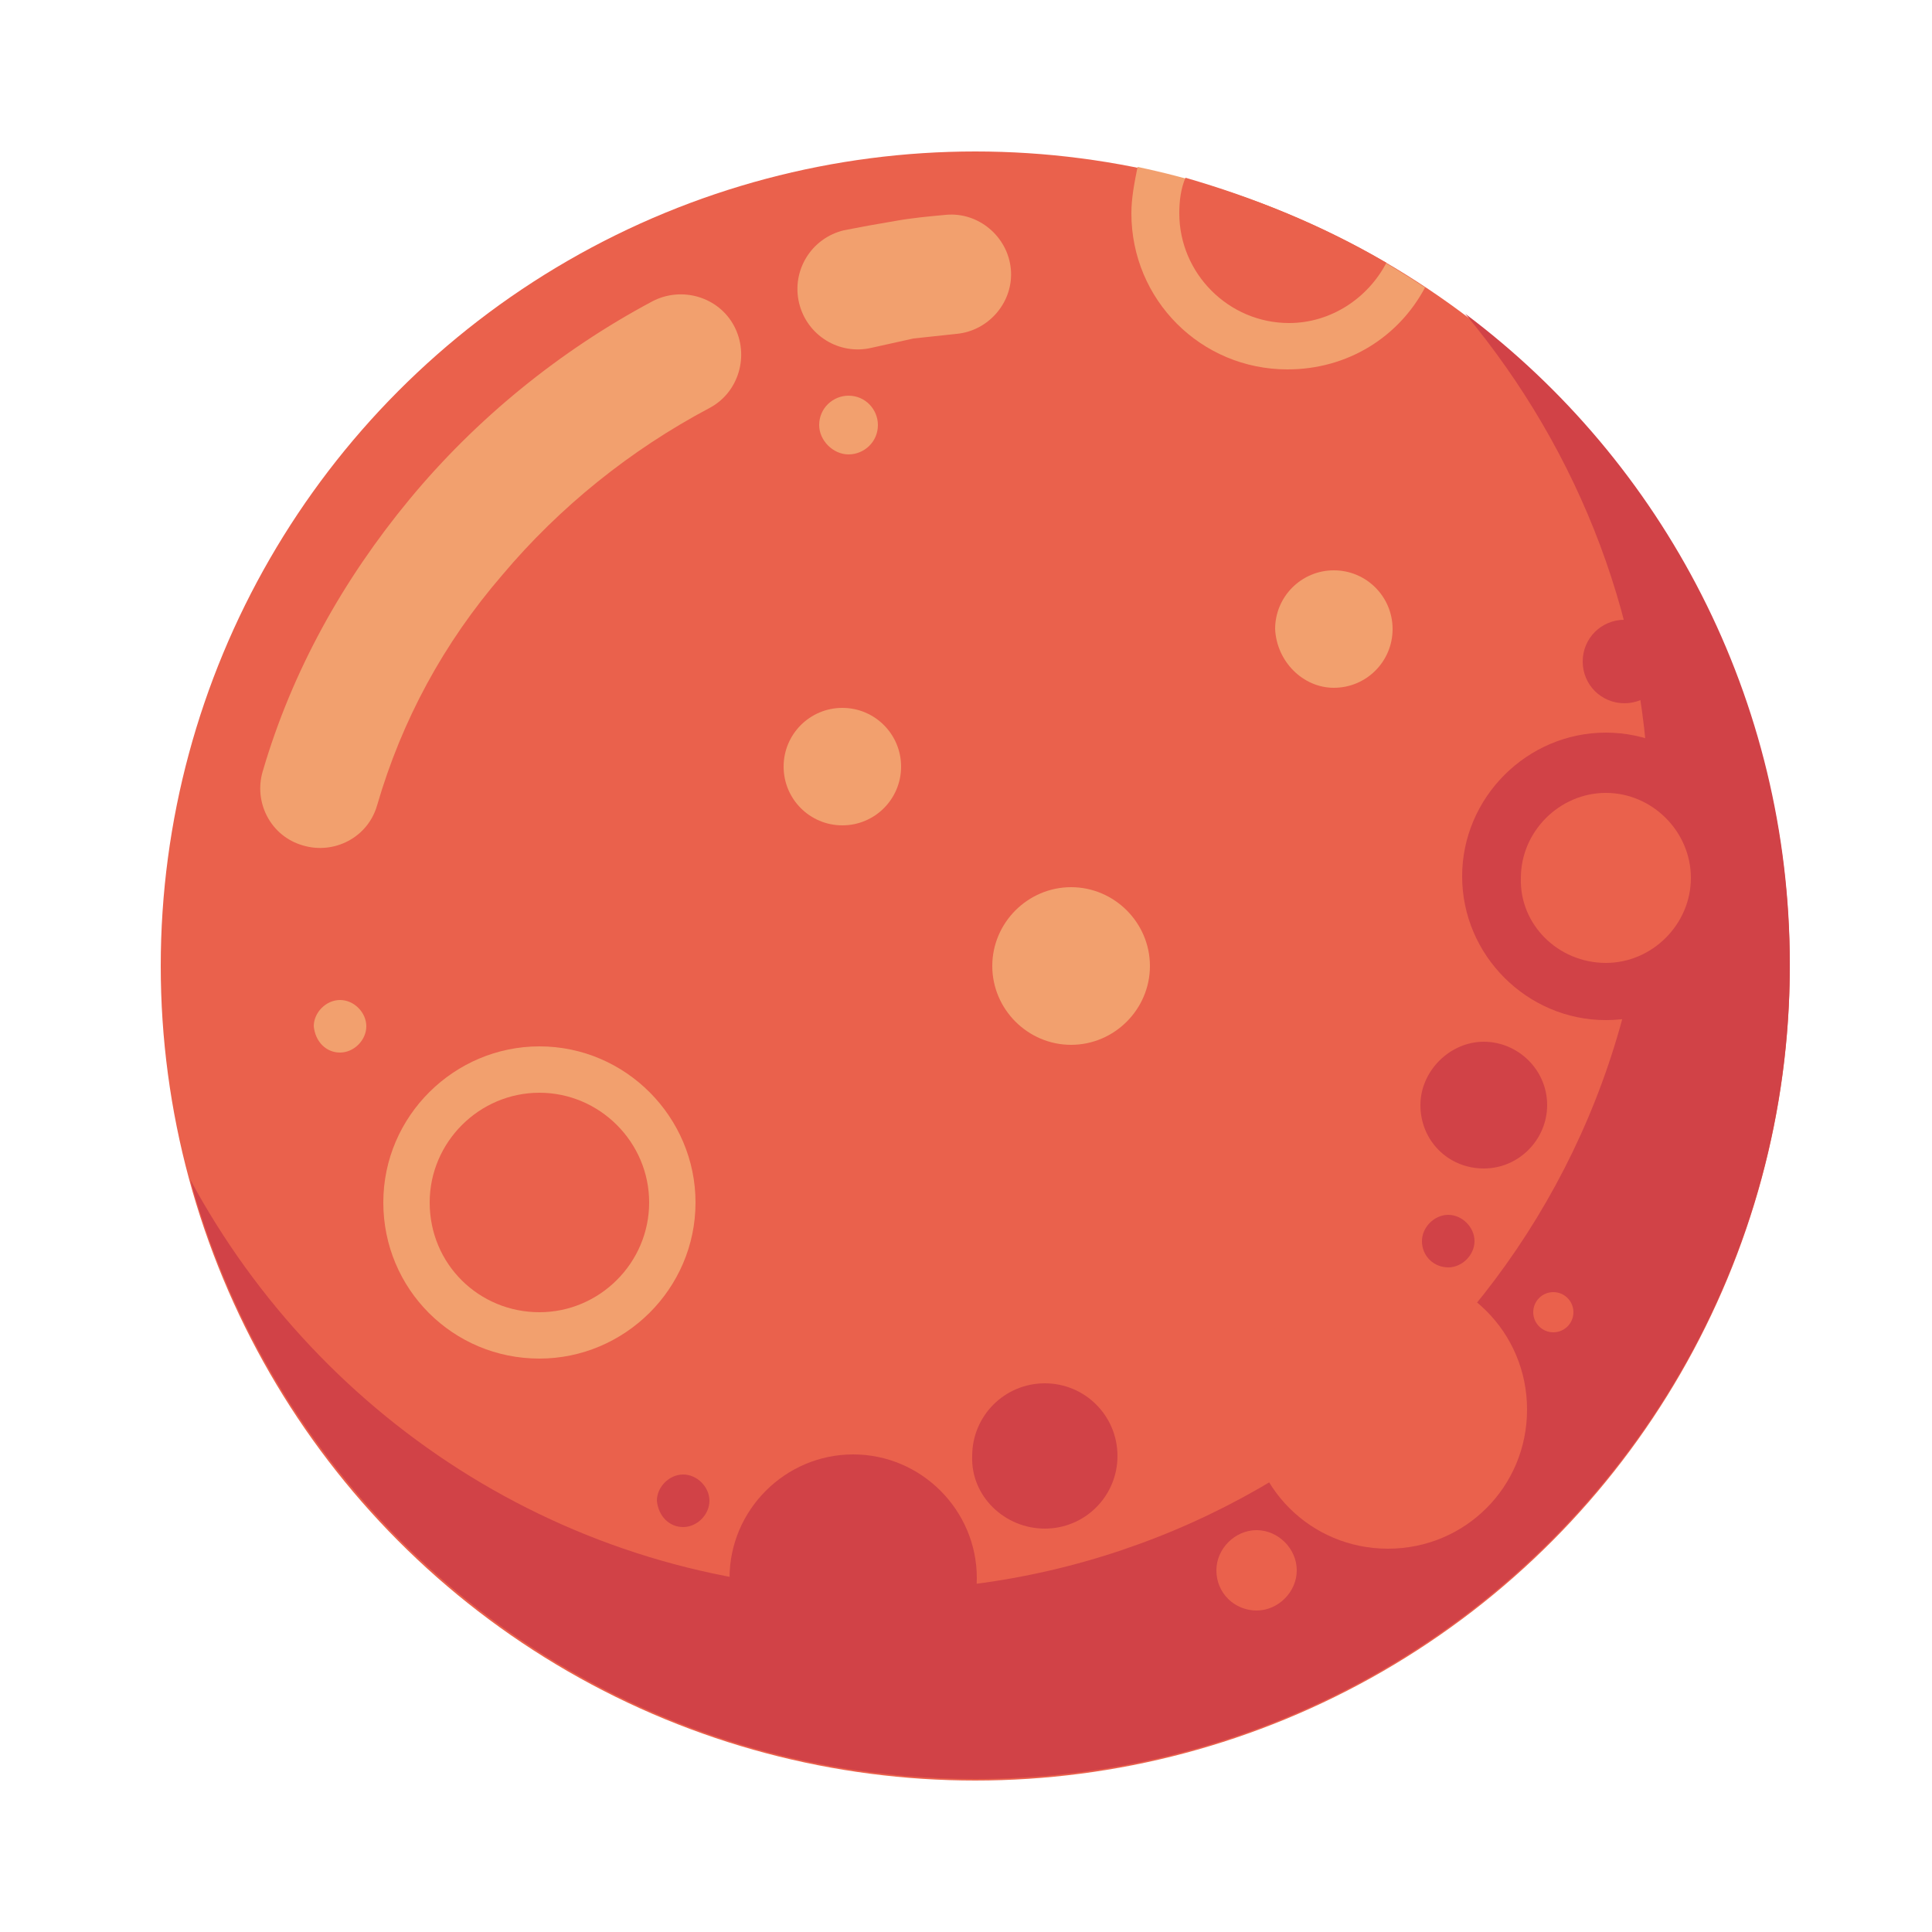 <?xml version="1.0" encoding="utf-8"?>
<!-- Generator: Adobe Illustrator 19.0.0, SVG Export Plug-In . SVG Version: 6.00 Build 0)  -->
<svg version="1.1" id="Layer_1" xmlns="http://www.w3.org/2000/svg" xmlns:xlink="http://www.w3.org/1999/xlink" x="0px" y="0px"
	 viewBox="0 0 125 125" enable-background="new 0 0 125 125" xml:space="preserve">
<g>
	<circle id="XMLID_2_" fill-rule="evenodd" clip-rule="evenodd" fill="#EA614C" cx="63.1" cy="62.5" r="52.7"/>
	<path id="XMLID_3_" fill-rule="evenodd" clip-rule="evenodd" fill="#D14247" d="M106.7,52.8c0,27.7-22.5,50.1-50.1,50.1
		c-19.2,0-35.8-10.8-44.3-26.6c6.1,22.3,26.5,38.8,50.8,38.8c29.1,0,52.7-23.6,52.7-52.7c0-17.2-8.2-32.5-21-42.1
		C102.2,29.2,106.7,40.5,106.7,52.8z"/>
	<path id="XMLID_4_" fill-rule="evenodd" clip-rule="evenodd" fill="#F2A06E" d="M24.4,52.1c-0.6,2.1-2.8,3.2-4.8,2.6
		c-2.1-0.6-3.2-2.8-2.6-4.8c1.9-6.5,5.2-12.4,9.5-17.6c4.3-5.2,9.7-9.6,15.7-12.8c1.9-1,4.3-0.3,5.3,1.6c1,1.9,0.3,4.3-1.6,5.3
		c-5.1,2.7-9.7,6.4-13.4,10.8C28.7,41.6,26,46.6,24.4,52.1L24.4,52.1z M56.4,22.5c-2.1,0.5-4.2-0.8-4.7-2.9
		c-0.5-2.1,0.8-4.2,2.9-4.7c1-0.2,2.1-0.4,3.3-0.6c1.1-0.2,2.2-0.3,3.3-0.4c2.1-0.2,4,1.4,4.2,3.5c0.2,2.1-1.4,4-3.5,4.2
		c-0.9,0.1-1.9,0.2-2.8,0.3C58.2,22.1,57.3,22.3,56.4,22.5z"/>
	<path id="XMLID_7_" fill-rule="evenodd" clip-rule="evenodd" fill="#D14247" d="M55.2,110.1c4.4,0,8-3.6,8-8c0-4.4-3.6-8-8-8
		c-4.4,0-8,3.6-8,8C47.2,106.5,50.8,110.1,55.2,110.1z"/>
	<path id="XMLID_8_" fill-rule="evenodd" clip-rule="evenodd" fill="#D14247" d="M67.6,98.9c2.6,0,4.7-2.1,4.7-4.7
		c0-2.6-2.1-4.7-4.7-4.7c-2.6,0-4.7,2.1-4.7,4.7C62.8,96.8,65,98.9,67.6,98.9z"/>
	<path id="XMLID_9_" fill-rule="evenodd" clip-rule="evenodd" fill="#D14247" d="M44.2,98.8c0.9,0,1.7-0.8,1.7-1.7
		c0-0.9-0.8-1.7-1.7-1.7c-0.9,0-1.7,0.8-1.7,1.7C42.6,98.1,43.3,98.8,44.2,98.8z"/>
	<path id="XMLID_10_" fill-rule="evenodd" clip-rule="evenodd" fill="#D14247" d="M103.9,66c5.1,0,9.3-4.2,9.3-9.3
		c0-5.1-4.2-9.3-9.3-9.3c-5.1,0-9.3,4.2-9.3,9.3C94.6,61.8,98.8,66,103.9,66z"/>
	<path id="XMLID_11_" fill-rule="evenodd" clip-rule="evenodd" fill="#EA614C" d="M103.9,62.3c3,0,5.5-2.5,5.5-5.5
		c0-3-2.5-5.5-5.5-5.5c-3,0-5.5,2.5-5.5,5.5C98.3,59.8,100.8,62.3,103.9,62.3z"/>
	<path id="XMLID_12_" fill-rule="evenodd" clip-rule="evenodd" fill="#D14247" d="M96,75.6c2.3,0,4.1-1.9,4.1-4.1
		c0-2.3-1.9-4.1-4.1-4.1s-4.1,1.9-4.1,4.1C91.9,73.8,93.7,75.6,96,75.6z"/>
	<path id="XMLID_13_" fill-rule="evenodd" clip-rule="evenodd" fill="#D14247" d="M105.1,45.5c1.5,0,2.7-1.2,2.7-2.7
		c0-1.5-1.2-2.7-2.7-2.7c-1.5,0-2.7,1.2-2.7,2.7C102.4,44.3,103.6,45.5,105.1,45.5z"/>
	<path id="XMLID_14_" fill-rule="evenodd" clip-rule="evenodd" fill="#EA614C" d="M89.8,100.2c5,0,9-4,9-9s-4-9-9-9c-5,0-9,4-9,9
		S84.8,100.2,89.8,100.2z"/>
	<path id="XMLID_15_" fill-rule="evenodd" clip-rule="evenodd" fill="#EA614C" d="M81.3,104.2c1.4,0,2.6-1.2,2.6-2.6
		c0-1.4-1.2-2.6-2.6-2.6c-1.4,0-2.6,1.2-2.6,2.6C78.7,103.1,79.9,104.2,81.3,104.2z"/>
	<circle id="XMLID_16_" fill-rule="evenodd" clip-rule="evenodd" fill="#EA614C" cx="100.5" cy="84.9" r="1.3"/>
	<path id="XMLID_17_" fill-rule="evenodd" clip-rule="evenodd" fill="#D14247" d="M93.7,82c0.9,0,1.7-0.8,1.7-1.7
		c0-0.9-0.8-1.7-1.7-1.7c-0.9,0-1.7,0.8-1.7,1.7C92,81.3,92.8,82,93.7,82z"/>
	<path id="XMLID_18_" fill-rule="evenodd" clip-rule="evenodd" fill="#F2A06E" d="M22,68.1c0.9,0,1.7-0.8,1.7-1.7
		c0-0.9-0.8-1.7-1.7-1.7c-0.9,0-1.7,0.8-1.7,1.7C20.4,67.4,21.1,68.1,22,68.1z"/>
	<path id="XMLID_19_" fill-rule="evenodd" clip-rule="evenodd" fill="#F2A06E" d="M34.9,87.9c5.5,0,10.1-4.5,10.1-10.1
		c0-5.5-4.5-10.1-10.1-10.1c-5.5,0-10.1,4.5-10.1,10.1C24.8,83.4,29.3,87.9,34.9,87.9z"/>
	<path id="XMLID_20_" fill-rule="evenodd" clip-rule="evenodd" fill="#EA614C" d="M34.9,84.9c3.9,0,7.1-3.2,7.1-7.1
		c0-3.9-3.2-7.1-7.1-7.1c-3.9,0-7.1,3.2-7.1,7.1C27.8,81.8,31,84.9,34.9,84.9z"/>
	<path id="XMLID_21_" fill-rule="evenodd" clip-rule="evenodd" fill="#F2A06E" d="M86.3,44.5c2.1,0,3.8-1.7,3.8-3.8
		c0-2.1-1.7-3.8-3.8-3.8c-2.1,0-3.8,1.7-3.8,3.8C82.6,42.8,84.3,44.5,86.3,44.5z"/>
	<path id="XMLID_22_" fill-rule="evenodd" clip-rule="evenodd" fill="#F2A06E" d="M54.5,53.4c2.1,0,3.8-1.7,3.8-3.8
		c0-2.1-1.7-3.8-3.8-3.8s-3.8,1.7-3.8,3.8C50.7,51.7,52.4,53.4,54.5,53.4z"/>
	<path id="XMLID_23_" fill-rule="evenodd" clip-rule="evenodd" fill="#F2A06E" d="M54.9,29.4c1,0,1.9-0.8,1.9-1.9
		c0-1-0.8-1.9-1.9-1.9c-1,0-1.9,0.8-1.9,1.9C53,28.5,53.9,29.4,54.9,29.4z"/>
	<path id="XMLID_24_" fill-rule="evenodd" clip-rule="evenodd" fill="#F2A06E" d="M69.3,67.6c2.8,0,5.1-2.3,5.1-5.1
		c0-2.8-2.3-5.1-5.1-5.1c-2.8,0-5.1,2.3-5.1,5.1C64.2,65.3,66.5,67.6,69.3,67.6z"/>
	<path id="XMLID_25_" fill-rule="evenodd" clip-rule="evenodd" fill="#F2A06E" d="M92.2,18.6c-1.7,3.2-5,5.3-8.9,5.3
		c-5.6,0-10.1-4.5-10.1-10.1c0-1,0.2-2,0.4-3C80.3,12.2,86.6,14.9,92.2,18.6z"/>
	<path id="XMLID_26_" fill-rule="evenodd" clip-rule="evenodd" fill="#EA614C" d="M89.7,17c-1.2,2.3-3.6,3.9-6.3,3.9
		c-3.9,0-7.1-3.2-7.1-7.1c0-0.8,0.1-1.6,0.4-2.3C81.2,12.8,85.6,14.6,89.7,17z"/>
</g>
</svg>
